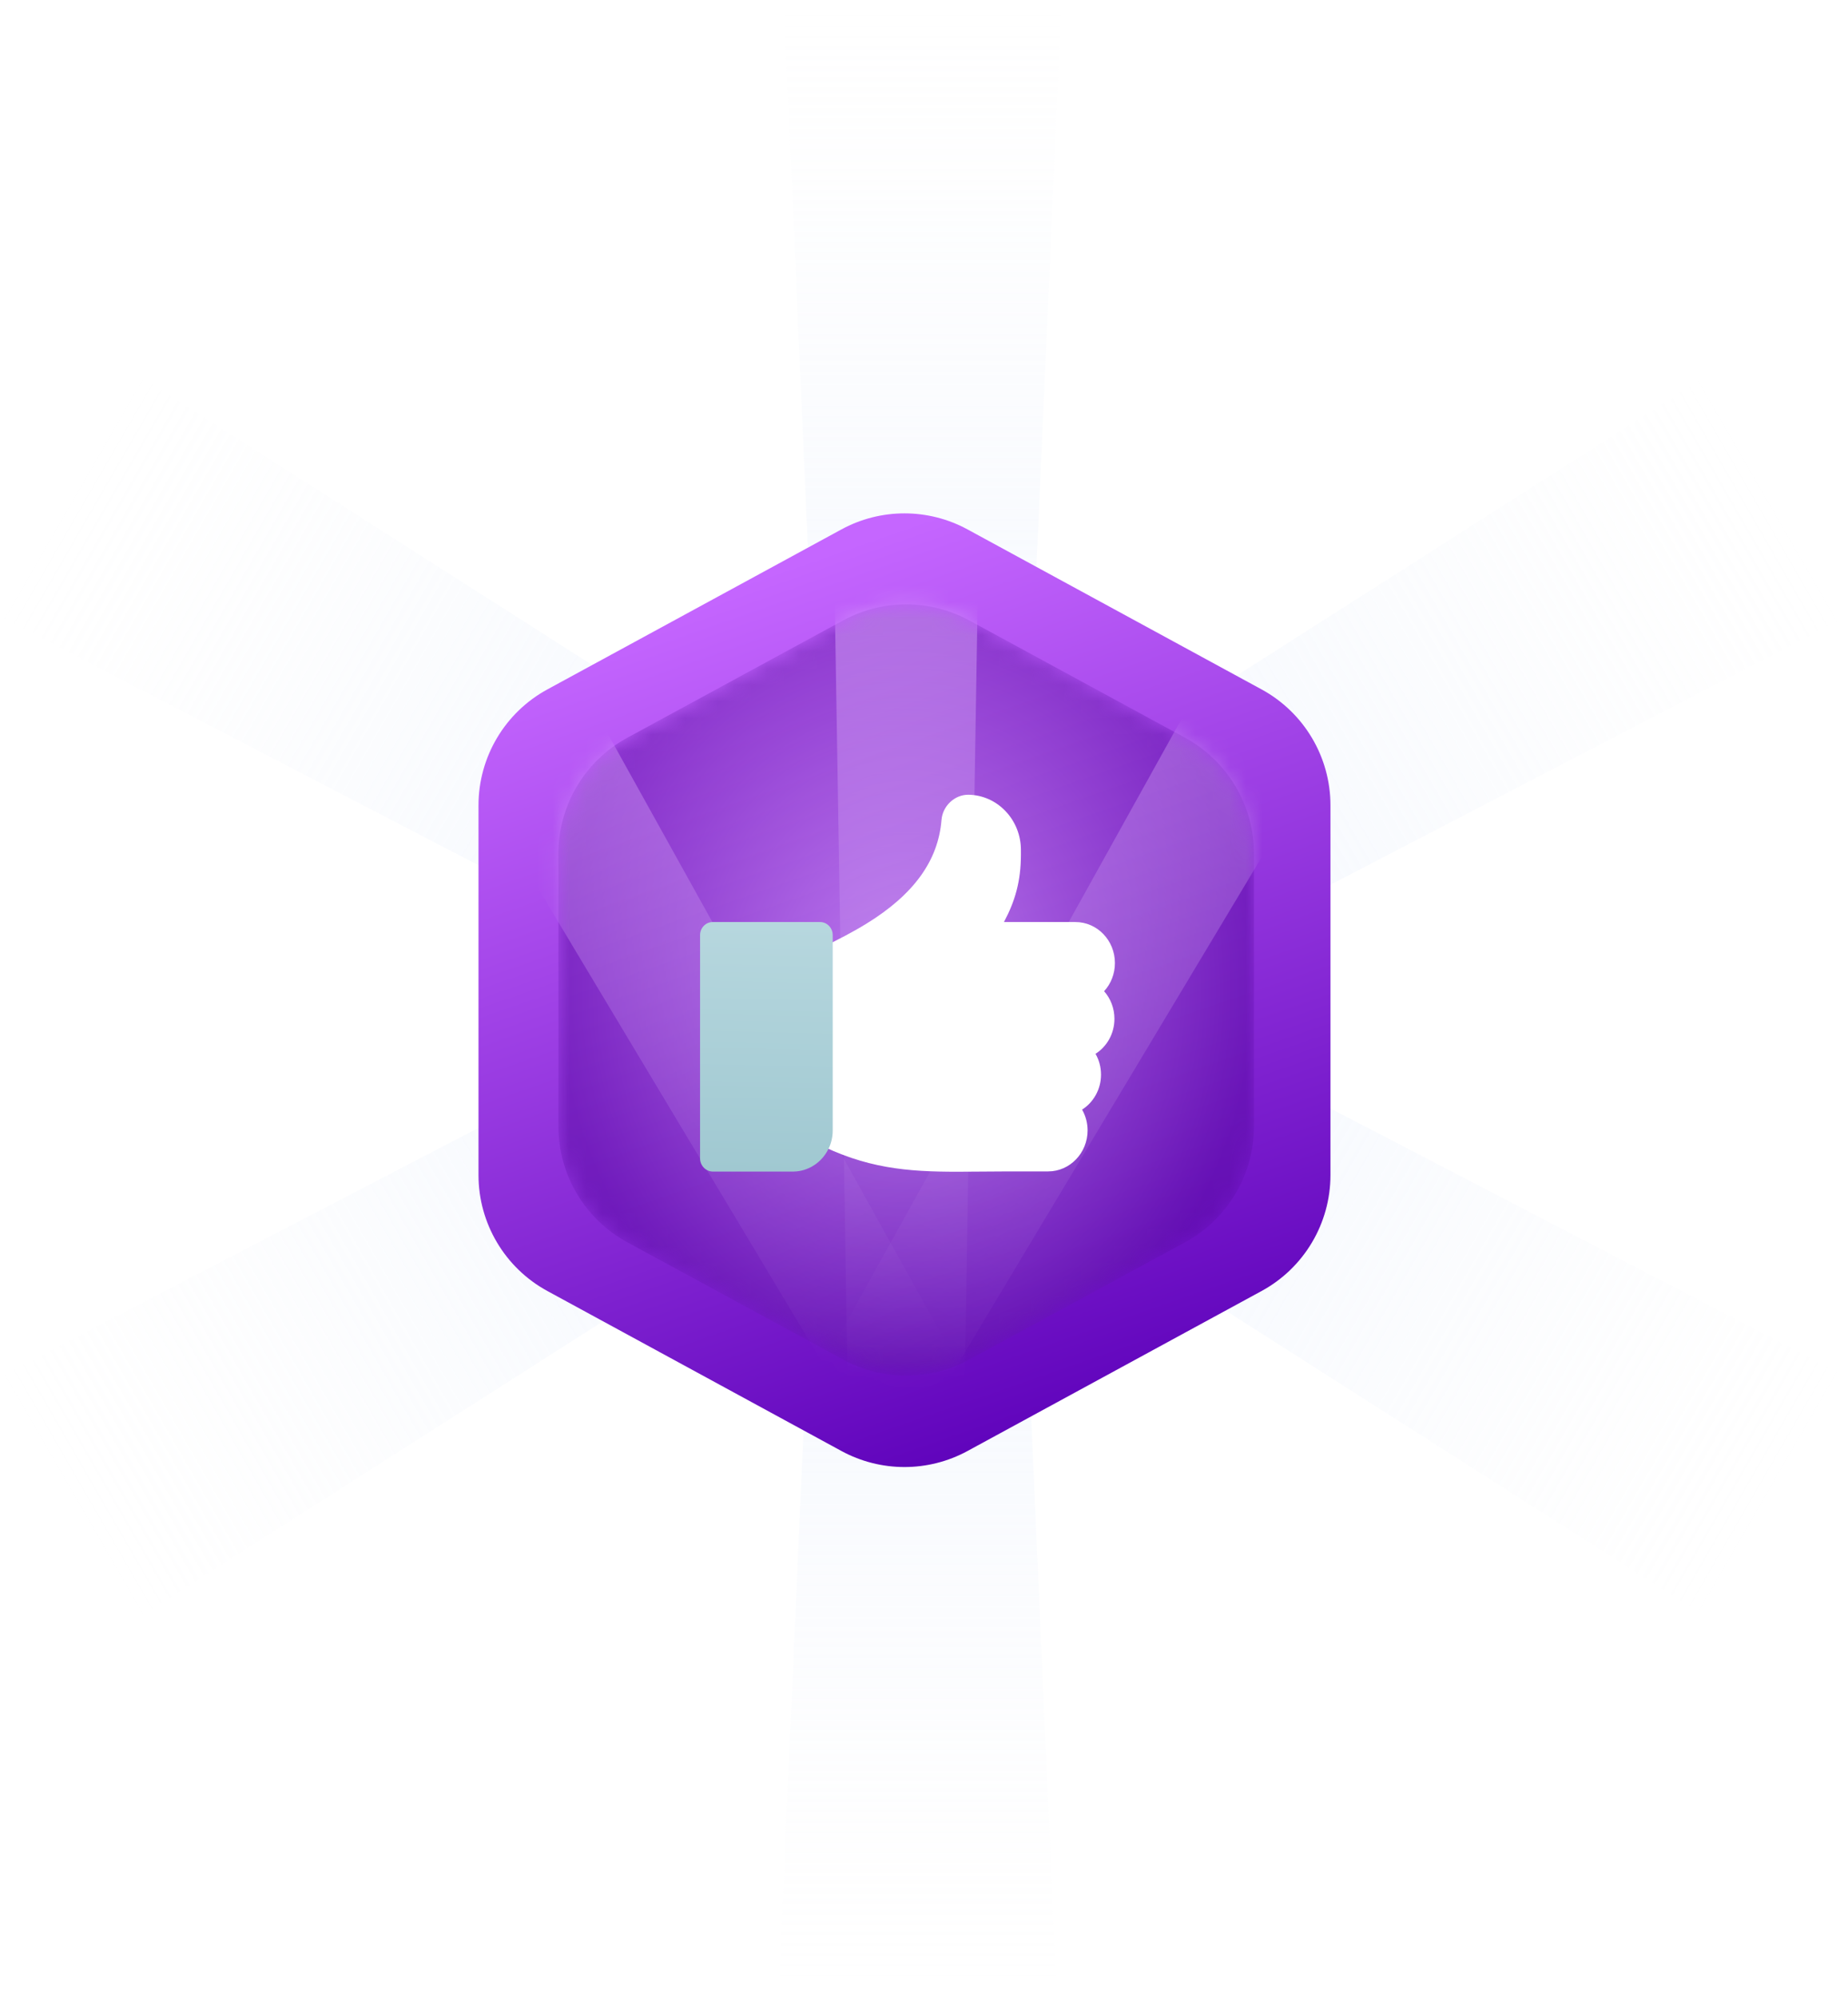 <svg width="112" height="121" viewBox="0 0 112 121" fill="none" xmlns="http://www.w3.org/2000/svg">
<path d="M49.603 47.649L47.498 0H64.333L62.229 47.649H49.603Z" fill="url(#paint0_linear_8_53)"/>
<path d="M69.293 61.27L111.61 83.272L103.193 97.852L62.98 72.205L69.293 61.27Z" fill="url(#paint1_linear_8_53)"/>
<path d="M61.928 73.051L64.032 120.7H47.197L49.301 73.051H61.928Z" fill="url(#paint2_linear_8_53)"/>
<path d="M48.63 72.356L8.417 98.003L-5.93268e-05 83.423L42.317 61.421L48.63 72.356Z" fill="url(#paint3_linear_8_53)"/>
<path d="M69.293 59.505L111.61 37.503L103.193 22.924L62.98 48.57L69.293 59.505Z" fill="url(#paint4_linear_8_53)"/>
<path d="M48.63 48.419L8.417 22.772L-5.53131e-05 37.352L42.317 59.353L48.63 48.419Z" fill="url(#paint5_linear_8_53)"/>
<path d="M50.994 32.08L33.177 41.772C30.603 43.172 29 45.869 29 48.799L29 71.201C29 74.131 30.603 76.828 33.177 78.228L50.994 87.92C53.378 89.217 56.256 89.217 58.64 87.92L76.457 78.228C79.032 76.828 80.634 74.131 80.634 71.201L80.634 48.799C80.634 45.869 79.032 43.172 76.457 41.772L58.64 32.08C56.256 30.783 53.378 30.783 50.994 32.08Z" fill="url(#paint6_linear_8_53)"/>
<g opacity="0.5">
<mask id="mask0_8_53" style="mask-type:alpha" maskUnits="userSpaceOnUse" x="33" y="36" width="43" height="48">
<path d="M51.101 37.592L38.021 44.701C35.445 46.101 33.842 48.798 33.842 51.73L33.842 68.247C33.842 71.179 35.445 73.876 38.021 75.276L51.101 82.384C53.483 83.679 56.359 83.679 58.741 82.384L71.82 75.276C74.396 73.876 76 71.179 76 68.247L76 51.73C76 48.798 74.396 46.101 71.82 44.701L58.741 37.592C56.359 36.297 53.483 36.297 51.101 37.592Z" fill="#B8A6DE"/>
</mask>
<g mask="url(#mask0_8_53)">
<path d="M51.101 37.592L38.021 44.701C35.445 46.101 33.842 48.798 33.842 51.73L33.842 68.247C33.842 71.179 35.445 73.876 38.021 75.276L51.101 82.384C53.483 83.679 56.359 83.679 58.741 82.384L71.82 75.276C74.396 73.876 76 71.179 76 68.247L76 51.73C76 48.798 74.396 46.101 71.82 44.701L58.741 37.592C56.359 36.297 53.483 36.297 51.101 37.592Z" fill="url(#paint7_radial_8_53)"/>
<path opacity="0.5" d="M51.397 85.427L50.559 34.547H59.282L58.444 85.427H51.397Z" fill="url(#paint8_linear_8_53)"/>
<path opacity="0.5" d="M51.285 84.976L25.119 41.331L32.673 36.969L57.388 81.452L51.285 84.976Z" fill="url(#paint9_linear_8_53)"/>
<path opacity="0.5" d="M50.558 81.452L75.273 36.969L82.827 41.331L56.662 84.976L50.558 81.452Z" fill="url(#paint10_linear_8_53)"/>
<g filter="url(#filter0_i_8_53)">
<path d="M51.101 37.592L38.021 44.701C35.445 46.101 33.842 48.798 33.842 51.73L33.842 68.247C33.842 71.179 35.445 73.876 38.021 75.276L51.101 82.384C53.483 83.679 56.359 83.679 58.741 82.384L71.82 75.276C74.396 73.876 76 71.179 76 68.247L76 51.73C76 48.798 74.396 46.101 71.82 44.701L58.741 37.592C56.359 36.297 53.483 36.297 51.101 37.592Z" fill="#6326C7" fill-opacity="0.03"/>
</g>
</g>
</g>
<g clip-path="url(#clip0_8_53)">
<path fill-rule="evenodd" clip-rule="evenodd" d="M52.479 55.988C52.484 55.985 52.489 55.983 52.493 55.98C55.369 54.215 56.863 52.157 57.06 49.687C57.129 48.829 57.864 48.145 58.698 48.156C59.55 48.17 60.348 48.525 60.945 49.154C61.543 49.784 61.873 50.619 61.873 51.504V51.504V51.771C61.873 53.416 61.516 54.607 60.845 55.87H65.18C66.499 55.87 67.571 56.984 67.571 58.353C67.571 58.994 67.339 59.598 66.916 60.061C67.305 60.503 67.542 61.09 67.542 61.734C67.542 62.63 67.082 63.417 66.395 63.854C66.607 64.224 66.728 64.655 66.728 65.115C66.728 66.011 66.268 66.798 65.581 67.235C65.793 67.605 65.914 68.036 65.914 68.497C65.914 69.866 64.841 70.98 63.523 70.98H61.11C60.529 70.98 59.975 70.985 59.44 70.991L59.431 70.991L59.424 70.991C58.94 70.996 58.469 71 58.008 71C55.019 71 52.456 70.806 49.373 69.206C49.114 69.071 48.951 68.797 48.951 68.497V58.353C48.951 58.053 49.114 57.778 49.373 57.644C49.582 57.535 49.813 57.419 50.057 57.297L50.06 57.296C50.757 56.947 51.622 56.514 52.479 55.988Z" fill="white"/>
<path d="M49.703 55.87H43.191C42.77 55.87 42.428 56.225 42.428 56.662V70.187C42.428 70.625 42.77 70.98 43.191 70.99H48.075C49.011 70.98 49.822 70.419 50.215 69.605C50.376 69.271 50.467 68.895 50.467 68.497V56.662C50.467 56.225 50.125 55.87 49.703 55.87Z" fill="url(#paint11_linear_8_53)"/>
</g>
<defs>
<filter id="filter0_i_8_53" x="33.842" y="36.621" width="42.158" height="46.734" filterUnits="userSpaceOnUse" color-interpolation-filters="sRGB">
<feFlood flood-opacity="0" result="BackgroundImageFix"/>
<feBlend mode="normal" in="SourceGraphic" in2="BackgroundImageFix" result="shape"/>
<feColorMatrix in="SourceAlpha" type="matrix" values="0 0 0 0 0 0 0 0 0 0 0 0 0 0 0 0 0 0 127 0" result="hardAlpha"/>
<feOffset/>
<feGaussianBlur stdDeviation="6.724"/>
<feComposite in2="hardAlpha" operator="arithmetic" k2="-1" k3="1"/>
<feColorMatrix type="matrix" values="0 0 0 0 0.508 0 0 0 0 0.438 0 0 0 0 0.415 0 0 0 1 0"/>
<feBlend mode="normal" in2="shape" result="effect1_innerShadow_8_53"/>
</filter>
<linearGradient id="paint0_linear_8_53" x1="55.916" y1="0" x2="55.916" y2="47.649" gradientUnits="userSpaceOnUse">
<stop stop-color="#F0F0F3" stop-opacity="0"/>
<stop offset="1" stop-color="#D8E7FF" stop-opacity="0.3"/>
</linearGradient>
<linearGradient id="paint1_linear_8_53" x1="107.401" y1="90.562" x2="66.136" y2="66.738" gradientUnits="userSpaceOnUse">
<stop stop-color="#F0F0F3" stop-opacity="0"/>
<stop offset="1" stop-color="#D8E7FF" stop-opacity="0.3"/>
</linearGradient>
<linearGradient id="paint2_linear_8_53" x1="55.615" y1="120.7" x2="55.615" y2="73.051" gradientUnits="userSpaceOnUse">
<stop stop-color="#F0F0F3" stop-opacity="0"/>
<stop offset="1" stop-color="#D8E7FF" stop-opacity="0.3"/>
</linearGradient>
<linearGradient id="paint3_linear_8_53" x1="4.209" y1="90.713" x2="45.474" y2="66.889" gradientUnits="userSpaceOnUse">
<stop stop-color="#F0F0F3" stop-opacity="0"/>
<stop offset="1" stop-color="#D8E7FF" stop-opacity="0.3"/>
</linearGradient>
<linearGradient id="paint4_linear_8_53" x1="107.401" y1="30.213" x2="66.136" y2="54.038" gradientUnits="userSpaceOnUse">
<stop stop-color="#F0F0F3" stop-opacity="0"/>
<stop offset="1" stop-color="#D8E7FF" stop-opacity="0.3"/>
</linearGradient>
<linearGradient id="paint5_linear_8_53" x1="4.209" y1="30.062" x2="45.474" y2="53.886" gradientUnits="userSpaceOnUse">
<stop stop-color="#F0F0F3" stop-opacity="0"/>
<stop offset="1" stop-color="#D8E7FF" stop-opacity="0.3"/>
</linearGradient>
<linearGradient id="paint6_linear_8_53" x1="55" y1="31.775" x2="73.645" y2="85.303" gradientUnits="userSpaceOnUse">
<stop stop-color="#C566FF"/>
<stop offset="1" stop-color="#5C00B9"/>
</linearGradient>
<radialGradient id="paint7_radial_8_53" cx="0" cy="0" r="1" gradientUnits="userSpaceOnUse" gradientTransform="translate(54.921 59.988) rotate(90) scale(24.473 21.079)">
<stop stop-color="#E7BFFF"/>
<stop offset="1" stop-color="#5708A0"/>
</radialGradient>
<linearGradient id="paint8_linear_8_53" x1="54.921" y1="34.547" x2="54.921" y2="85.427" gradientUnits="userSpaceOnUse">
<stop stop-color="white"/>
<stop offset="1" stop-color="white" stop-opacity="0"/>
</linearGradient>
<linearGradient id="paint9_linear_8_53" x1="28.896" y1="39.15" x2="54.337" y2="83.214" gradientUnits="userSpaceOnUse">
<stop stop-color="white"/>
<stop offset="1" stop-color="white" stop-opacity="0"/>
</linearGradient>
<linearGradient id="paint10_linear_8_53" x1="79.05" y1="39.15" x2="53.61" y2="83.214" gradientUnits="userSpaceOnUse">
<stop stop-color="white"/>
<stop offset="1" stop-color="white" stop-opacity="0"/>
</linearGradient>
<linearGradient id="paint11_linear_8_53" x1="46.456" y1="72.176" x2="46.835" y2="54.931" gradientUnits="userSpaceOnUse">
<stop stop-color="#9EC7D0"/>
<stop offset="1" stop-color="#B8D8DF"/>
</linearGradient>
<clipPath id="clip0_8_53">
<rect width="26" height="27" fill="white" transform="translate(42 44)"/>
</clipPath>
</defs>
</svg>
